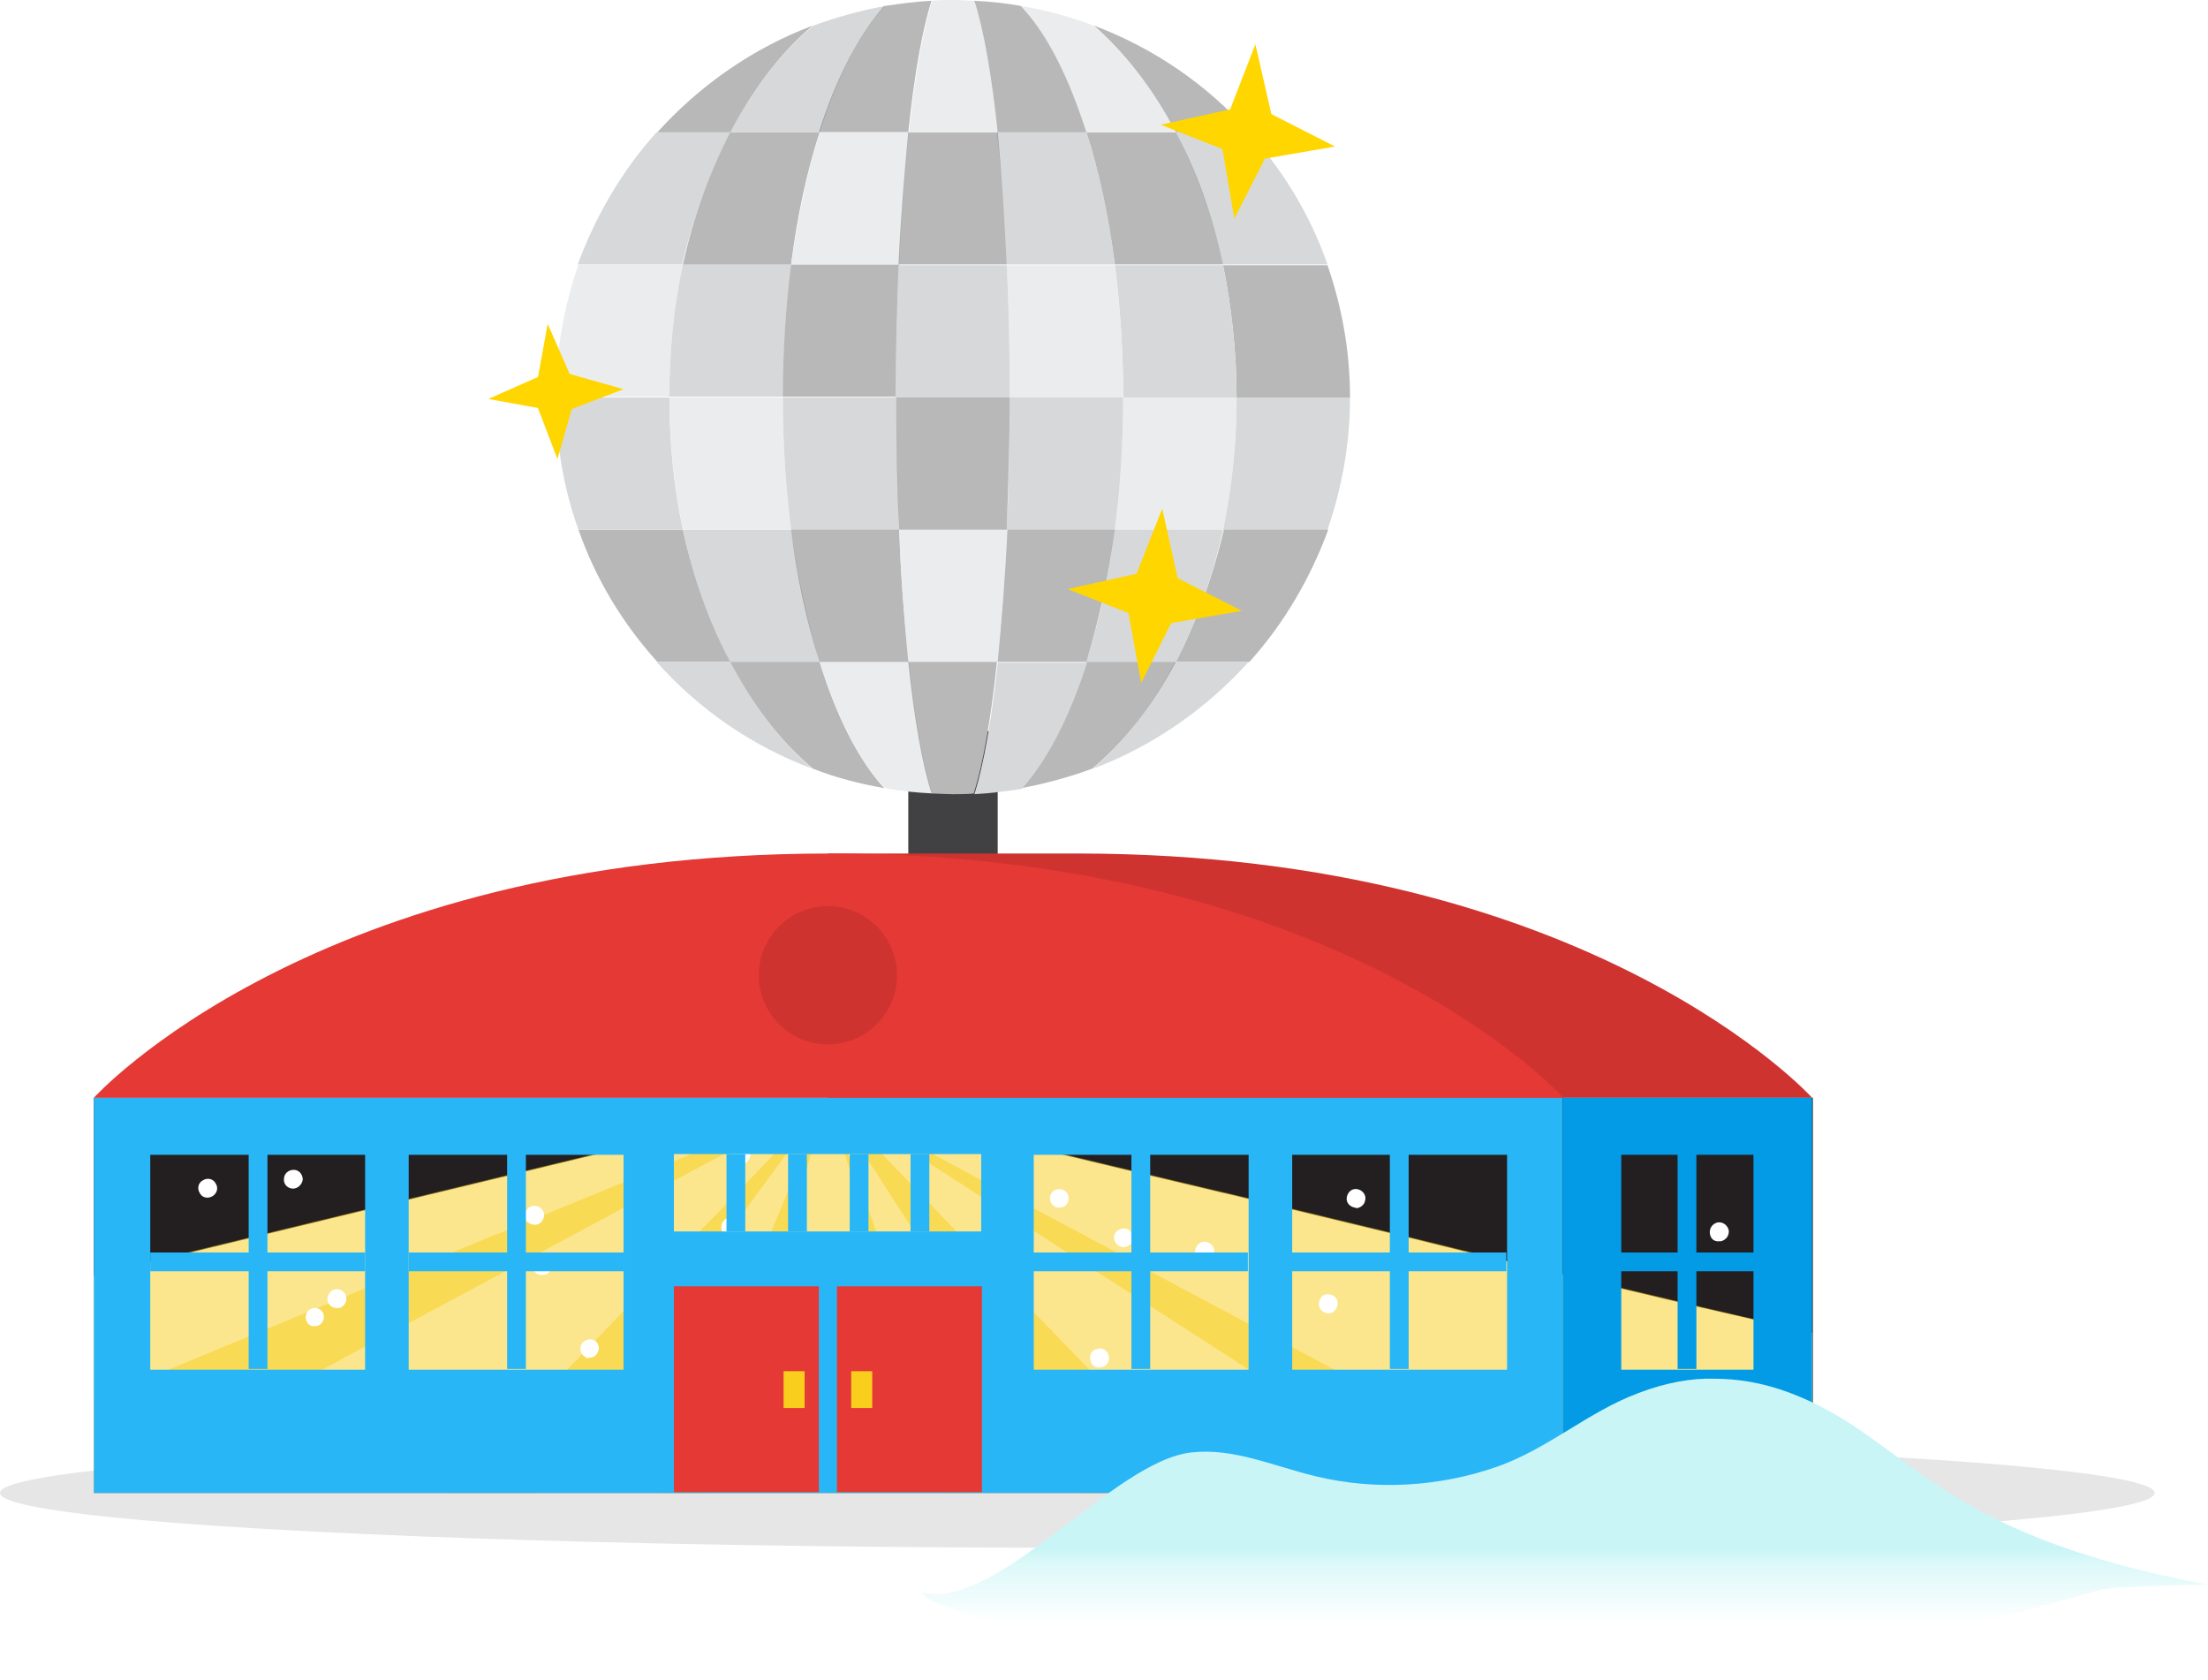 <?xml version="1.0" encoding="utf-8"?>
<!-- Generator: Adobe Illustrator 19.1.0, SVG Export Plug-In . SVG Version: 6.00 Build 0)  -->
<svg version="1.1" id="slice" xmlns="http://www.w3.org/2000/svg" xmlns:xlink="http://www.w3.org/1999/xlink" x="0px" y="0px"
	 width="293.9px" height="223.6px" viewBox="0 0 293.9 223.6" style="enable-background:new 0 0 293.9 223.6;" xml:space="preserve"
	>
<style type="text/css">
	.st0{opacity:0.11;fill:#231F20;}
	.st1{fill:#94917F;}
	.st2{fill:#BAAFA2;}
	.st3{fill:#785768;}
	.st4{fill:#AAA89A;}
	.st5{opacity:0.1;}
	.st6{fill:#8CE1F9;}
	.st7{fill:#CECCBF;}
	.st8{fill:#8D667A;}
	.st9{fill:#918C84;}
	.st10{fill:#C2BEB6;}
	.st11{fill:#F0E1D1;}
	.st12{fill:#B6B4A8;}
	.st13{fill:#94938A;}
	.st14{fill:#7D7C71;}
	.st15{fill:#633B4F;}
	.st16{fill:#85837D;}
	.st17{fill:#8A7665;}
	.st18{fill:#6A695C;}
	.st19{fill:#B9B7A4;}
	.st20{fill:#2F9F42;}
	.st21{opacity:0.13;}
	.st22{opacity:0.2;fill:#231F20;}
	.st23{fill:#D53E2E;}
	.st24{fill:#003673;}
	.st25{fill:#F09A1A;}
	.st26{fill:#FDBF0F;}
	.st27{fill:#736357;}
	.st28{fill:#D84637;}
	.st29{fill:#00A9E9;}
	.st30{fill:#FFDE00;}
	.st31{fill:#48B780;}
	.st32{fill:#7C6959;}
	.st33{fill:#D3AE6E;}
	.st34{fill:#FFFFFF;}
	.st35{fill:#FFE95A;}
	.st36{fill:#FFC300;}
	.st37{fill:#F27B20;}
	.st38{fill:#EE3837;}
	.st39{fill:#4C8BFB;}
	.st40{fill:#B757C5;}
	.st41{fill:#FFDF8A;}
	.st42{fill:#333333;}
	.st43{fill:#6A57AB;}
	.st44{fill:#5D377A;}
	.st45{fill:#393939;}
	.st46{fill:#FDE08B;}
	.st47{fill:#DC3126;}
	.st48{fill:#FDD500;}
	.st49{fill:#515C5D;}
	.st50{fill:#7D8586;}
	.st51{fill:#AFD136;}
	.st52{fill:url(#SVGID_1_);}
	.st53{fill:url(#SVGID_2_);}
	.st54{fill:#E8D184;}
	.st55{fill:#CA7836;}
	.st56{fill:#54D184;}
	.st57{opacity:0.48;}
	.st58{opacity:0.5;fill:#75CEF4;}
	.st59{opacity:0.5;fill:#00BFF0;}
	.st60{opacity:0.5;fill:#E6F6FD;}
	.st61{opacity:0.48;fill:#75CEF4;}
	.st62{fill:url(#SVGID_3_);}
	.st63{fill:#808080;}
	.st64{fill:#8F4293;}
	.st65{fill:#FFD400;}
	.st66{fill:url(#SVGID_4_);}
	.st67{fill:#28AE4B;}
	.st68{fill:#E64436;}
	.st69{fill:url(#SVGID_5_);}
	.st70{fill:url(#XMLID_158_);}
	.st71{opacity:0.17;fill:#FFFFFF;}
	.st72{fill:url(#SVGID_6_);}
	.st73{fill:url(#SVGID_7_);}
	.st74{fill:#00B2EE;}
	.st75{fill:#B89860;}
	.st76{fill:#B0B0B0;}
	.st77{fill:#864537;}
	.st78{fill:#FBCF99;}
	.st79{fill:#FBCD48;}
	.st80{fill:#FFDD00;}
	.st81{fill:#D2392C;}
	.st82{fill:url(#SVGID_8_);}
	.st83{fill:url(#SVGID_9_);}
	.st84{fill:url(#SVGID_10_);}
	.st85{fill:url(#SVGID_11_);}
	.st86{fill:url(#XMLID_160_);}
	.st87{fill:#AFD77D;}
	.st88{opacity:0.1;fill:#231F20;}
	.st89{fill:#7CB342;}
	.st90{fill:#F9CE1D;}
	.st91{fill:#FFE36C;}
	.st92{fill:#5E35B1;}
	.st93{fill:#9575CD;}
	.st94{fill:#29B6F6;}
	.st95{fill:#4AD0FF;}
	.st96{fill:#9DCE2E;}
	.st97{fill:#E53935;}
	.st98{fill:#F94B4B;}
	.st99{fill:#FB8C00;}
	.st100{fill:#FC9F42;}
	.st101{fill:#9DCA3B;}
	.st102{fill:#66A622;}
	.st103{fill:#FFB300;}
	.st104{fill:#F57C00;}
	.st105{fill:#A1CACF;}
	.st106{fill:#DFF3F5;}
	.st107{fill:#BAD7DB;}
	.st108{fill:#C3DFE3;}
	.st109{fill:#BCDEE3;}
	.st110{opacity:0.5;}
	.st111{opacity:0.8;}
	.st112{fill:url(#XMLID_161_);}
	.st113{fill:url(#SVGID_12_);}
	.st114{fill:#F6F3EC;}
	.st115{fill:#D7D7D7;}
	.st116{fill:#959D9E;}
	.st117{fill:#B3B3B3;}
	.st118{fill:#E0E0E0;}
	.st119{fill:#4D4D4D;}
	.st120{fill:#595959;}
	.st121{fill:#FFEB5E;}
	.st122{fill:#6D7576;}
	.st123{fill:#C9E09D;}
	.st124{fill:#8F8F8F;}
	.st125{fill:#5C6566;}
	.st126{fill:#A19E97;}
	.st127{fill:#61C6EC;}
	.st128{fill:#77BF82;}
	.st129{fill:#F3FF73;}
	.st130{fill:url(#XMLID_163_);}
	.st131{fill:url(#SVGID_13_);}
	.st132{fill:url(#SVGID_14_);}
	.st133{fill:url(#XMLID_165_);}
	.st134{fill:#555047;}
	.st135{fill:#896339;}
	.st136{fill:#736F68;}
	.st137{fill:#949494;}
	.st138{fill:#83DEE8;}
	.st139{fill:#85827D;}
	.st140{opacity:0.2;}
	.st141{fill:#404040;}
	.st142{fill:#C0C0C0;}
	.st143{fill:#EEEEEE;}
	.st144{clip-path:url(#SVGID_16_);fill:#44C2C2;}
	.st145{clip-path:url(#SVGID_16_);fill:#A3D89F;}
	.st146{clip-path:url(#SVGID_16_);fill:#C83A74;}
	.st147{clip-path:url(#SVGID_16_);fill:#FFA376;}
	.st148{opacity:0.24;}
	.st149{fill:none;stroke:#85827D;stroke-width:0.9;stroke-miterlimit:10;}
	.st150{opacity:0.83;}
	.st151{fill:#888480;}
	.st152{fill:#7099BA;}
	.st153{fill:#B0E1E8;}
	.st154{opacity:0.22;fill:#FFFFFF;}
	.st155{fill:url(#XMLID_172_);}
	.st156{fill:url(#SVGID_17_);}
	.st157{fill:url(#SVGID_18_);}
	.st158{fill:url(#XMLID_174_);}
	.st159{fill:#9DB9BD;}
	.st160{fill:#D1E3E6;}
	.st161{fill:#B6D6DB;}
	.st162{fill:#9CCFD9;}
	.st163{fill:#B4D3D9;}
	.st164{fill:#97BABF;}
	.st165{fill:#C1DFF5;}
	.st166{fill:#C5E7EB;}
	.st167{fill:#8AB8D4;}
	.st168{fill:#E6E6E6;}
	.st169{fill:#716E69;}
	.st170{fill:#71BDDE;}
	.st171{fill:#659BC7;}
	.st172{fill:#70AFD4;}
	.st173{fill:none;}
	.st174{fill:#97CEE6;}
	.st175{opacity:8.000000e-02;fill:#0F0F0F;}
	.st176{opacity:0.1;fill:#0F0F0F;}
	.st177{fill:#385FE4;}
	.st178{fill:#CCCCCC;}
	.st179{fill:#2986E4;}
	.st180{opacity:0.21;}
	.st181{clip-path:url(#SVGID_20_);}
	.st182{filter:url(#Adobe_OpacityMaskFilter);}
	.st183{mask:url(#SVGID_21_);fill:#33659A;}
	.st184{filter:url(#Adobe_OpacityMaskFilter_1_);}
	.st185{mask:url(#SVGID_22_);fill:#385FE4;}
	.st186{filter:url(#Adobe_OpacityMaskFilter_2_);}
	.st187{opacity:0.17;mask:url(#SVGID_23_);}
	.st188{clip-path:url(#SVGID_25_);}
	.st189{opacity:0.77;}
	.st190{fill:#E8C97B;}
	.st191{fill:#2D56E2;}
	.st192{opacity:0.11;}
	.st193{fill:#0BBF68;}
	.st194{fill:#98BEE4;}
	.st195{fill:#3F5656;}
	.st196{fill:#D7C17D;}
	.st197{opacity:0.2;fill:#FFFFFF;}
	.st198{fill:url(#SVGID_26_);}
	.st199{fill:url(#XMLID_228_);}
	.st200{fill:url(#SVGID_27_);}
	.st201{fill:url(#XMLID_231_);}
	.st202{fill:#9C9C9C;}
	.st203{fill:#808082;}
	.st204{fill:#9ED5EC;}
	.st205{fill:#CACACA;}
	.st206{fill:#E3E3E3;}
	.st207{fill:#979797;}
	.st208{fill:#9E9E9E;}
	.st209{opacity:0.58;fill:#C7FFFF;}
	.st210{opacity:0.25;}
	.st211{fill:#A52E22;}
	.st212{fill:#E63636;}
	.st213{fill:url(#XMLID_261_);}
	.st214{fill:url(#XMLID_278_);}
	.st215{fill:#F3831F;}
	.st216{fill:#1FA2F3;}
	.st217{fill:#914295;}
	.st218{fill:#FAAC18;}
	.st219{opacity:0.1;fill:#333333;}
	.st220{fill:#836948;}
	.st221{fill:#DF543F;}
	.st222{fill:#00813F;}
	.st223{fill:#B9C9D2;}
	.st224{fill:#28B04B;}
	.st225{fill:#FFF100;}
	.st226{fill:#969696;}
	.st227{fill:#0158BB;}
	.st228{fill:#1565C0;}
	.st229{fill:#3DD1F9;}
	.st230{fill:#F5A816;}
	.st231{fill:#C62828;}
	.st232{fill:#BDBDBD;}
	.st233{fill:#A5A5A5;}
	.st234{fill:#424242;}
	.st235{fill:#E6E7E8;}
	.st236{clip-path:url(#SVGID_31_);fill:#FFFFFF;}
	.st237{clip-path:url(#SVGID_31_);fill:#E91C24;}
	.st238{clip-path:url(#SVGID_31_);fill:#1976D2;}
	.st239{fill:#4D8ACF;}
	.st240{fill:none;stroke:#FFFFFF;stroke-width:0.659;stroke-miterlimit:10;}
	.st241{fill:#00ADEE;}
	.st242{clip-path:url(#SVGID_33_);fill:#FFFFFF;}
	.st243{fill:#DBDBDB;}
	.st244{fill:#9AD3D3;}
	.st245{fill:url(#SVGID_34_);}
	.st246{fill:url(#SVGID_35_);}
	.st247{fill:url(#SVGID_36_);}
	.st248{fill:url(#SVGID_37_);}
	.st249{fill:url(#SVGID_38_);}
	.st250{fill:url(#SVGID_39_);}
	.st251{fill:url(#SVGID_40_);}
	.st252{fill:url(#SVGID_41_);}
	.st253{fill:#F7CE97;}
	.st254{fill:#4C4C4C;}
	.st255{fill:#E9E9E9;}
	.st256{fill:#EB9B95;}
	.st257{fill:#656565;}
	.st258{fill:#5E5A48;}
	.st259{fill:url(#SVGID_42_);}
	.st260{fill:url(#SVGID_43_);}
	.st261{fill:#999999;}
	.st262{opacity:0.36;}
	.st263{fill:#00A64C;}
	.st264{fill-rule:evenodd;clip-rule:evenodd;fill:#D4D4D4;}
	.st265{fill-rule:evenodd;clip-rule:evenodd;fill:#FFFFFF;}
	.st266{fill-rule:evenodd;clip-rule:evenodd;fill:#008141;}
	.st267{fill-rule:evenodd;clip-rule:evenodd;fill:#00A64C;}
	.st268{fill:#28B265;}
	.st269{opacity:0.4;fill:#FFE000;}
	.st270{fill:#C8CBCC;}
	.st271{fill:#B8B8B8;}
	.st272{fill:#949496;}
	.st273{fill:#C8EAD4;}
	.st274{fill:#7D8485;}
	.st275{fill:#2364D5;}
	.st276{fill:url(#XMLID_279_);}
	.st277{fill:url(#SVGID_44_);}
	.st278{fill:url(#SVGID_45_);}
	.st279{fill:url(#SVGID_46_);}
	.st280{fill:#8700EE;}
	.st281{fill:#00B533;}
	.st282{fill:#EEDA00;}
	.st283{fill:#F2206D;}
	.st284{fill:#6299FB;}
	.st285{opacity:0.7;fill:url(#SVGID_47_);}
	.st286{opacity:0.7;fill:url(#SVGID_48_);}
	.st287{opacity:0.7;fill:url(#SVGID_49_);}
	.st288{fill:#EE5E5D;}
	.st289{fill:#E09D17;}
	.st290{fill:#F0EDE9;}
	.st291{clip-path:url(#SVGID_51_);}
	.st292{fill:#EEC85C;}
	.st293{opacity:0.32;fill:#9A0000;}
	.st294{fill:#F0F0F0;}
	.st295{fill:#81D4FA;}
	.st296{opacity:0.49;fill:#C9EDFC;}
	.st297{fill:#D8746A;}
	.st298{fill:#FCBE8D;}
	.st299{fill:#00A9E7;}
	.st300{fill:#6A7173;}
	.st301{opacity:0.6;}
	.st302{fill:url(#SVGID_52_);}
	.st303{fill:url(#SVGID_53_);}
	.st304{fill:url(#XMLID_280_);}
	.st305{fill:url(#SVGID_54_);}
	.st306{fill:url(#SVGID_55_);}
	.st307{fill:url(#SVGID_56_);}
	.st308{fill:url(#SVGID_57_);}
	.st309{fill:#67635D;}
	.st310{fill:#999690;}
	.st311{fill:#E6DA91;}
	.st312{opacity:0.55;fill:#BBAF3E;}
	.st313{fill:#A8A69B;}
	.st314{clip-path:url(#SVGID_59_);}
	.st315{fill:url(#SVGID_60_);}
	.st316{fill:url(#SVGID_61_);}
	.st317{opacity:0.1;clip-path:url(#SVGID_59_);}
	.st318{clip-path:url(#SVGID_63_);}
	.st319{fill:#E3E3E2;}
	.st320{fill:#CF4140;}
	.st321{fill:url(#SVGID_64_);}
	.st322{fill:url(#SVGID_65_);}
	.st323{fill:url(#SVGID_66_);}
	.st324{fill:url(#SVGID_67_);}
	.st325{fill:#666666;}
	.st326{fill:#C1161C;}
	.st327{fill:#B47945;}
	.st328{fill:#D9DADB;}
	.st329{fill:#36AF49;}
	.st330{fill:#2A943E;}
	.st331{fill:#9EA0A2;}
	.st332{fill:#BEBFC1;}
	.st333{fill:#F5961D;}
	.st334{fill:#FFEF00;}
	.st335{fill:#6D6D6D;}
	.st336{fill:url(#SVGID_68_);}
	.st337{fill:url(#XMLID_281_);}
	.st338{fill:#795D00;}
	.st339{clip-path:url(#SVGID_70_);fill:#BB8024;}
	.st340{opacity:0.1;clip-path:url(#SVGID_70_);}
	.st341{fill:#955D00;}
	.st342{fill:#F38836;}
	.st343{fill:url(#XMLID_295_);}
	.st344{fill:url(#SVGID_71_);}
	.st345{fill:url(#SVGID_72_);}
	.st346{fill:url(#XMLID_296_);}
	.st347{opacity:0.99;}
	.st348{fill:#E8AF38;}
	.st349{fill:#98AB00;}
	.st350{fill:#E75C52;}
	.st351{fill:#A9897D;}
	.st352{fill:#CB9D7B;}
	.st353{fill:#996B63;}
	.st354{fill:#35B8E8;}
	.st355{opacity:0.12;fill:url(#SVGID_73_);}
	.st356{opacity:0.12;fill:url(#SVGID_74_);}
	.st357{opacity:0.28;fill:url(#SVGID_77_);}
	.st358{clip-path:url(#SVGID_81_);}
	.st359{fill:#FFF59C;}
	.st360{fill:#EBDBCE;}
	.st361{fill:#B07A53;}
	.st362{fill:#1185BA;}
	.st363{opacity:0.32;fill:#1F57A1;}
	.st364{opacity:0.32;}
	.st365{fill:#C28D65;}
	.st366{fill:#EB776F;}
	.st367{fill:#AFDB39;}
	.st368{fill:#EBDB57;}
	.st369{opacity:0.16;}
	.st370{fill:#CBA483;}
	.st371{fill:url(#XMLID_297_);}
	.st372{fill:url(#SVGID_82_);}
	.st373{fill:url(#SVGID_83_);}
	.st374{fill:#BEE6EB;}
	.st375{fill:#F9DF00;}
	.st376{fill:#D84733;}
	.st377{fill:#FCE000;}
	.st378{fill:#575757;}
	.st379{fill:#B3B2B3;}
	.st380{fill:#E5E5E4;}
	.st381{fill:#D5302B;}
	.st382{fill:url(#SVGID_84_);}
	.st383{fill:url(#SVGID_85_);}
	.st384{fill:#EC4180;}
	.st385{fill:#FBCB54;}
	.st386{fill:#7296F0;}
	.st387{fill:#FC793D;}
	.st388{opacity:0.14;}
	.st389{fill:#404144;}
	.st390{fill:#606163;}
	.st391{opacity:0.3;}
	.st392{fill:#D7B256;}
	.st393{opacity:0.38;fill:#D7B256;}
	.st394{fill:#3D3D39;}
	.st395{fill:#393B36;}
	.st396{opacity:0.6;fill:#3BFF65;}
	.st397{opacity:0.6;fill:#FC793D;}
	.st398{clip-path:url(#SVGID_87_);}
	.st399{opacity:0.29;}
	.st400{fill:#9A51A8;}
	.st401{fill:#FEF6E0;}
	.st402{fill:#A06EA9;}
	.st403{fill:#353535;}
	.st404{clip-path:url(#SVGID_89_);}
	.st405{opacity:0.23;fill:#FFFFFF;}
	.st406{opacity:0.13;fill:#FFFFFF;}
	.st407{opacity:5.000000e-02;}
	.st408{opacity:0.45;}
	.st409{opacity:0.2;fill:#FFF170;}
	.st410{fill:#FFF170;}
	.st411{opacity:0.21;fill:#FFFFFF;}
	.st412{opacity:0.1;fill:#FFFFFF;}
	.st413{opacity:0.27;fill:url(#SVGID_90_);}
	.st414{opacity:0.27;fill:url(#SVGID_91_);}
	.st415{fill:url(#SVGID_92_);}
	.st416{fill:url(#SVGID_93_);}
	.st417{fill:#2850A8;}
	.st418{fill:#286EE4;}
	.st419{fill:#0053DF;}
	.st420{fill:#007DD0;}
	.st421{fill:#2891E4;}
	.st422{opacity:0.72;}
	.st423{opacity:0.28;fill:url(#SVGID_94_);}
	.st424{opacity:0.28;fill:url(#SVGID_95_);}
	.st425{fill:#2D6B7F;}
	.st426{fill:#FF7C40;}
	.st427{opacity:0.21;fill:#FF7C40;}
	.st428{opacity:0.28;fill:url(#SVGID_96_);}
	.st429{opacity:0.28;fill:url(#SVGID_97_);}
	.st430{opacity:0.28;fill:url(#SVGID_98_);}
	.st431{opacity:0.28;fill:url(#SVGID_99_);}
	.st432{fill:#FFEE0A;}
	.st433{opacity:0.21;fill:#FFEE0A;}
	.st434{opacity:0.28;fill:url(#SVGID_100_);}
	.st435{opacity:0.28;fill:url(#SVGID_101_);}
	.st436{fill:#FD45FF;}
	.st437{opacity:0.21;fill:#FD45FF;}
	.st438{opacity:0.28;fill:url(#SVGID_102_);}
	.st439{opacity:0.28;fill:url(#SVGID_103_);}
	.st440{fill:#52FF52;}
	.st441{opacity:0.21;fill:#52FF52;}
	.st442{opacity:0.28;fill:url(#SVGID_104_);}
	.st443{opacity:0.28;fill:url(#SVGID_105_);}
	.st444{opacity:0.28;fill:url(#SVGID_106_);}
	.st445{opacity:0.28;fill:url(#SVGID_107_);}
	.st446{fill:#59FFF3;}
	.st447{opacity:0.21;fill:#59FFF3;}
	.st448{opacity:0.28;fill:url(#SVGID_108_);}
	.st449{opacity:0.28;fill:url(#SVGID_109_);}
	.st450{opacity:0.28;fill:url(#SVGID_110_);}
	.st451{opacity:0.28;fill:url(#SVGID_111_);}
	.st452{opacity:0.28;fill:url(#SVGID_112_);}
	.st453{opacity:0.28;fill:url(#SVGID_113_);}
	.st454{opacity:0.28;fill:url(#SVGID_114_);}
	.st455{opacity:0.28;fill:url(#SVGID_115_);}
	.st456{opacity:0.28;fill:url(#SVGID_116_);}
	.st457{opacity:0.28;fill:url(#SVGID_117_);}
	.st458{opacity:0.28;fill:url(#SVGID_118_);}
	.st459{opacity:0.28;fill:url(#SVGID_119_);}
	.st460{opacity:0.28;fill:url(#SVGID_120_);}
	.st461{opacity:0.28;fill:url(#SVGID_121_);}
	.st462{opacity:0.28;fill:url(#SVGID_122_);}
	.st463{opacity:0.28;fill:url(#SVGID_123_);}
	.st464{opacity:0.28;fill:url(#SVGID_124_);}
	.st465{opacity:0.28;fill:url(#SVGID_125_);}
	.st466{opacity:0.28;fill:url(#SVGID_126_);}
	.st467{opacity:0.28;fill:url(#SVGID_127_);}
	.st468{opacity:0.28;fill:url(#SVGID_128_);}
	.st469{opacity:0.28;fill:url(#SVGID_129_);}
	.st470{opacity:0.28;fill:url(#SVGID_130_);}
	.st471{opacity:0.28;fill:url(#SVGID_131_);}
	.st472{opacity:0.28;fill:url(#SVGID_132_);}
	.st473{opacity:0.28;fill:url(#SVGID_133_);}
	.st474{opacity:0.28;fill:url(#SVGID_134_);}
	.st475{opacity:0.28;fill:url(#SVGID_135_);}
	.st476{opacity:0.28;fill:url(#SVGID_136_);}
	.st477{opacity:0.28;fill:url(#SVGID_137_);}
	.st478{opacity:0.28;fill:url(#SVGID_138_);}
	.st479{opacity:0.28;fill:url(#SVGID_139_);}
	.st480{opacity:0.28;fill:url(#SVGID_140_);}
	.st481{opacity:0.28;fill:url(#SVGID_141_);}
	.st482{opacity:0.28;fill:url(#SVGID_142_);}
	.st483{opacity:0.28;fill:url(#SVGID_143_);}
	.st484{opacity:0.28;fill:url(#SVGID_144_);}
	.st485{opacity:0.28;fill:url(#SVGID_145_);}
	.st486{opacity:0.28;fill:url(#SVGID_146_);}
	.st487{opacity:0.28;fill:url(#SVGID_147_);}
	.st488{opacity:0.28;fill:url(#SVGID_148_);}
	.st489{opacity:0.28;fill:url(#SVGID_149_);}
	.st490{opacity:0.28;fill:url(#SVGID_150_);}
	.st491{opacity:0.28;fill:url(#SVGID_151_);}
	.st492{opacity:0.28;fill:url(#SVGID_152_);}
	.st493{opacity:0.28;fill:url(#SVGID_153_);}
	.st494{opacity:0.28;fill:url(#SVGID_154_);}
	.st495{opacity:0.28;fill:url(#SVGID_155_);}
	.st496{opacity:0.28;fill:url(#SVGID_156_);}
	.st497{opacity:0.28;fill:url(#SVGID_157_);}
	.st498{opacity:0.28;fill:url(#SVGID_158_);}
	.st499{opacity:0.28;fill:url(#SVGID_159_);}
	.st500{opacity:0.28;fill:url(#SVGID_160_);}
	.st501{opacity:0.28;fill:url(#SVGID_161_);}
	.st502{opacity:0.28;fill:url(#SVGID_162_);}
	.st503{opacity:0.28;fill:url(#SVGID_163_);}
	.st504{opacity:0.28;fill:url(#SVGID_164_);}
	.st505{opacity:0.28;fill:url(#SVGID_165_);}
	.st506{opacity:0.28;fill:url(#SVGID_166_);}
	.st507{opacity:0.28;fill:url(#SVGID_167_);}
	.st508{opacity:0.28;fill:url(#SVGID_168_);}
	.st509{opacity:0.28;fill:url(#SVGID_169_);}
	.st510{opacity:0.28;fill:url(#SVGID_170_);}
	.st511{opacity:0.28;fill:url(#SVGID_171_);}
	.st512{opacity:0.28;fill:url(#SVGID_172_);}
	.st513{opacity:0.28;fill:url(#SVGID_173_);}
	.st514{fill:#898F90;}
	.st515{opacity:0.25;fill:#FFFFFF;}
	.st516{fill:#00B8F0;}
	.st517{fill:#00A7F0;}
	.st518{opacity:0.91;fill:url(#SVGID_174_);}
	.st519{opacity:0.12;fill:#FFEE0A;}
	.st520{opacity:0.62;}
	.st521{fill:url(#SVGID_175_);}
	.st522{fill:url(#SVGID_176_);}
	.st523{fill:url(#SVGID_177_);}
	.st524{fill:url(#SVGID_178_);}
	.st525{fill:#7D857E;}
	.st526{fill:#89908A;}
	.st527{opacity:0.91;fill:url(#SVGID_179_);}
	.st528{opacity:0.12;fill:#78FF5E;}
	.st529{fill:#78FF5E;}
	.st530{fill:url(#SVGID_180_);}
	.st531{fill:url(#SVGID_181_);}
	.st532{fill:url(#SVGID_182_);}
	.st533{fill:url(#SVGID_183_);}
	.st534{fill:#85847D;}
	.st535{fill:#908F89;}
	.st536{opacity:0.91;fill:url(#SVGID_184_);}
	.st537{opacity:0.12;fill:#FF5E91;}
	.st538{fill:#FF8373;}
	.st539{fill:url(#SVGID_185_);}
	.st540{fill:url(#SVGID_186_);}
	.st541{fill:url(#SVGID_187_);}
	.st542{fill:url(#SVGID_188_);}
	.st543{fill:#5D6667;}
	.st544{fill:url(#XMLID_298_);}
	.st545{fill:url(#XMLID_299_);}
	.st546{fill:url(#SVGID_189_);}
	.st547{fill:#B13837;}
	.st548{fill:#3B627A;}
	.st549{fill:url(#SVGID_190_);}
	.st550{fill:url(#XMLID_312_);}
	.st551{fill:url(#SVGID_191_);}
	.st552{fill:#754517;}
	.st553{fill:#845930;}
	.st554{fill:#A35F25;}
	.st555{fill:#AA6C37;}
	.st556{fill:#B07644;}
	.st557{fill:#EFDBC1;}
	.st558{fill:#FFC805;}
	.st559{fill:#231F20;}
	.st560{fill:#00A351;}
	.st561{fill:#008844;}
	.st562{fill:#EF6522;}
	.st563{fill:#7A4B1F;}
	.st564{fill:#32CBE6;}
	.st565{fill:url(#SVGID_192_);}
	.st566{opacity:0.1;fill:#005FD0;}
	.st567{fill:#C48E4F;}
	.st568{fill:#F8AEAE;}
	.st569{fill:#E6E5E1;}
	.st570{fill:#7B9EB8;}
	.st571{fill:#A5B3AD;}
	.st572{fill:#C7C7C7;}
	.st573{fill:url(#XMLID_315_);}
	.st574{fill:url(#SVGID_193_);}
	.st575{fill:url(#SVGID_194_);}
	.st576{fill:#388E3C;}
	.st577{fill:#2E7D32;}
	.st578{fill:#FFE18C;}
	.st579{opacity:0.25;fill:#29B6F6;}
	.st580{fill:#414042;}
	.st581{fill:#2F4C52;}
	.st582{fill:#455D82;}
	.st583{fill:#795548;}
	.st584{fill:#D3D4D6;}
	.st585{fill:#BCBEC0;}
	.st586{clip-path:url(#SVGID_196_);}
	.st587{fill:url(#SVGID_197_);}
	.st588{fill:url(#SVGID_198_);}
	.st589{clip-path:url(#SVGID_200_);}
	.st590{opacity:0.5;fill:#F9CE1D;}
	.st591{opacity:0.28;}
	.st592{fill:#D7D8D9;}
	.st593{fill:#EBECED;}
	.st594{fill:#FFD600;}
	.st595{fill:#039BE5;}
	.st596{fill:url(#XMLID_316_);}
	.st597{fill:url(#SVGID_201_);}
	.st598{fill:#34D4F0;}
	.st599{opacity:0.51;fill:#74E4F6;}
	.st600{opacity:0.51;}
	.st601{fill:#74E4F6;}
	.st602{fill:url(#XMLID_329_);}
	.st603{fill:#434FBF;}
	.st604{opacity:0.51;fill:#7182F0;}
	.st605{fill:#7182F0;}
	.st606{opacity:0.38;}
	.st607{opacity:0.39;fill:#FFFF5C;}
	.st608{opacity:0.58;fill:#FFFFFF;}
	.st609{opacity:0.19;fill:#73C1DE;}
	.st610{opacity:0.19;fill:#7335DE;}
	.st611{fill:#F5F2E2;}
	.st612{fill:#A3A2A1;}
	.st613{fill:#5A99D1;}
	.st614{fill:#B8A485;}
	.st615{fill:#EEE5D5;}
	.st616{fill:#FFFFCC;}
	.st617{fill:#FFD200;}
	.st618{fill:#F26E21;}
	.st619{fill:#F5871F;}
	.st620{fill:#CFCFCF;}
	.st621{fill:#019049;}
	.st622{fill:#07A860;}
	.st623{fill:#AB00EE;}
	.st624{fill:#93D8F7;}
	.st625{fill:#725D4C;}
	.st626{fill:#028F1F;}
	.st627{fill:#0DA760;}
	.st628{fill:#F4C138;}
	.st629{fill:#F9646D;}
	.st630{fill:url(#SVGID_202_);}
	.st631{clip-path:url(#SVGID_204_);}
	.st632{fill:#8DE0F2;}
	.st633{fill:url(#SVGID_205_);}
	.st634{fill:url(#XMLID_330_);}
	.st635{fill:none;stroke:#D7D7D7;stroke-width:5.6;stroke-miterlimit:10;}
	.st636{fill:none;stroke:#FFFFCC;stroke-width:0.7;stroke-miterlimit:10;stroke-dasharray:2.1,4.2;}
	.st637{fill:#4CB5CF;}
	.st638{fill:#638AAA;}
	.st639{fill:url(#XMLID_331_);}
	.st640{fill:url(#XMLID_332_);}
	.st641{fill:url(#SVGID_206_);}
	.st642{fill:url(#XMLID_337_);}
	.st643{clip-path:url(#SVGID_208_);}
	.st644{fill:url(#SVGID_209_);}
	.st645{opacity:0.51;clip-path:url(#SVGID_208_);}
	.st646{fill:url(#SVGID_210_);}
	.st647{fill:url(#SVGID_211_);}
	.st648{fill:url(#SVGID_212_);}
	.st649{fill:url(#XMLID_363_);}
	.st650{fill:url(#SVGID_213_);}
	.st651{fill:url(#XMLID_364_);}
	.st652{fill:#E0F3F5;}
	.st653{opacity:0.64;fill:#7EC1C4;}
	.st654{fill:#C4DFE3;}
	.st655{fill:#7EC1C4;}
	.st656{opacity:0.53;fill:#7EC1C4;}
	.st657{opacity:0.82;fill:#7EC1C4;}
	.st658{opacity:0.3;fill:#7EC1C4;}
	.st659{fill:#79A6AD;}
	.st660{fill:#C5161D;}
	.st661{fill:#E91C24;}
	.st662{fill:#00A551;}
	.st663{fill:#2C7C2F;}
	.st664{fill:#AEC7DC;}
	.st665{fill:none;stroke:#97BABF;stroke-width:1.979;stroke-miterlimit:10;}
	.st666{fill:#9DCB3B;}
	.st667{fill:#D9EBED;}
	.st668{fill:#008C45;}
	.st669{fill:#AE5F2D;}
	.st670{fill:#7A347E;}
	.st671{fill:#754C28;}
	.st672{fill:#0085B7;}
	.st673{fill:#D89614;}
	.st674{fill:#ECDEC9;}
	.st675{fill:#9C8954;}
	.st676{opacity:8.000000e-02;}
	.st677{fill:#4E4E6B;}
	.st678{fill:#859537;}
	.st679{fill:#8A773F;}
	.st680{fill:#CC29B9;}
	.st681{fill:#6D42E3;}
	.st682{fill:#16C447;}
	.st683{fill:#C26D11;}
	.st684{fill:url(#XMLID_404_);}
	.st685{clip-path:url(#SVGID_215_);}
	.st686{fill:#0081A8;}
	.st687{clip-path:url(#SVGID_215_);fill:#C7B31E;}
	.st688{fill:#B5B5B5;}
	.st689{fill:#E8E8E8;}
	.st690{fill:#0791AA;}
	.st691{fill:#C7B31E;}
	.st692{fill:#9D9D9D;}
	.st693{fill:#F7F01F;}
	.st694{fill:#7DC6D3;}
	.st695{fill:#4DB0C2;}
	.st696{fill:#00BE69;}
	.st697{fill:#F57F17;}
	.st698{fill:#E77969;}
	.st699{fill:#F7E2A5;}
	.st700{fill:#F4D784;}
	.st701{fill:#54C391;}
	.st702{fill:#008E5C;}
	.st703{fill:#076E2F;}
	.st704{clip-path:url(#SVGID_215_);fill:#FFFFFF;}
	.st705{clip-path:url(#SVGID_215_);fill:#F5F129;}
	.st706{opacity:0.1;clip-path:url(#SVGID_215_);}
	.st707{fill:url(#SVGID_216_);}
	.st708{fill:#9DCFD8;}
	.st709{fill:#B1E1E7;}
	.st710{fill:#73BCDD;}
	.st711{fill:#7BA8CD;}
	.st712{fill:#7299BA;}
	.st713{fill:#5B93C1;}
	.st714{fill:#D2E3E6;}
	.st715{fill:#48494D;}
	.st716{fill:#16BDCC;}
	.st717{fill:#D63E3E;}
	.st718{fill:url(#SVGID_217_);}
	.st719{fill:url(#SVGID_218_);}
	.st720{fill:url(#SVGID_219_);}
	.st721{fill:#DCDFD8;}
	.st722{opacity:0.7;}
	.st723{fill:#EF5350;}
	.st724{fill:#70CC47;}
	.st725{fill:#8BD463;}
	.st726{fill:url(#SVGID_220_);}
	.st727{fill:#E24C41;}
	.st728{fill:#EB6760;}
	.st729{fill:#2DB9EB;}
	.st730{fill:#FFDF00;}
	.st731{fill:#373B40;}
	.st732{fill:#FFFBDB;}
	.st733{fill:#D7E1E3;}
	.st734{opacity:0.2;fill:#373B40;}
	.st735{fill:#C6E9FA;}
	.st736{fill:#20242A;}
	.st737{fill:#332E2E;}
	.st738{fill:#FDBE0C;}
	.st739{fill:#F7FFFA;}
	.st740{fill:#9E978A;}
	.st741{fill:#B4AFA5;}
	.st742{fill:#E68ECD;}
	.st743{fill:#98D4BC;}
	.st744{fill:#88A2D6;}
	.st745{fill:#E36868;}
	.st746{fill:#F8AE37;}
	.st747{fill:#B99960;}
	.st748{fill:#D4AF6E;}
	.st749{opacity:0.12;}
	.st750{fill:#F0B21C;}
	.st751{fill:#B46D3D;}
	.st752{fill:#CAA56E;}
	.st753{fill:#A8844F;}
	.st754{fill:#59595C;}
	.st755{fill:#B56D3D;}
	.st756{opacity:0.19;fill:#FCD09A;}
	.st757{fill:#85E1E7;}
	.st758{fill:#E7F3F2;}
	.st759{opacity:0.19;}
	.st760{opacity:0.6;fill:url(#SVGID_221_);}
	.st761{fill:#48AACF;}
	.st762{opacity:0.6;fill:#3E31FF;}
	.st763{opacity:0.6;fill:#1B4DF9;}
	.st764{opacity:0.6;fill:#85E1E7;}
	.st765{fill:#62ACCD;}
	.st766{fill:#81FFFF;}
	.st767{opacity:0.6;fill:#FFFFFF;}
	.st768{opacity:0.6;fill:#73BCDD;}
	.st769{fill:#2E93C1;}
	.st770{opacity:0.6;fill:#1E9AE3;}
	.st771{opacity:0.6;fill:#48AACF;}
	.st772{opacity:0.15;fill:#81FFFF;}
	.st773{opacity:0.6;fill:#2E93C1;}
	.st774{opacity:0.67;fill:#62ACCD;}
	.st775{opacity:0.67;fill:#9DCFD8;}
	.st776{opacity:0.28;fill:#81FFFF;}
	.st777{fill:#8AAFB5;}
	.st778{opacity:0.99;fill:#91F3FA;}
	.st779{fill:#1FC2F5;}
	.st780{opacity:0.99;fill:#62ACCD;}
	.st781{opacity:0.99;fill:#A9DEE8;}
	.st782{opacity:0.36;fill:url(#SVGID_222_);}
	.st783{fill:url(#SVGID_223_);}
	.st784{opacity:0.6;fill:#62ACCD;}
	.st785{fill:url(#SVGID_224_);}
	.st786{fill:url(#SVGID_225_);}
	.st787{fill:url(#SVGID_226_);}
	.st788{fill:#CAF5F6;}
	.st789{fill:#00C1F2;}
	.st790{fill:#FF931E;}
	.st791{fill:#D94636;}
	.st792{fill:#D43E2E;}
	.st793{fill:#FDCE48;}
	.st794{fill:#464647;}
	.st795{fill:#D33E2F;}
	.st796{fill:#FF8A33;}
	.st797{fill:#746458;}
	.st798{fill:#57ABA9;}
	.st799{fill:#6CCCC9;}
	.st800{fill:#A7C1C5;}
	.st801{fill:#B6E2F8;}
	.st802{fill:#61AAC9;}
	.st803{fill:#E1F3FC;}
	.st804{fill:#FFF58B;}
	.st805{fill:#B59A48;}
	.st806{fill:#EED257;}
	.st807{fill:#D9D286;}
	.st808{fill:#FF916D;}
	.st809{fill:#FFE327;}
	.st810{fill:#64E8BE;}
	.st811{opacity:0.2;fill:#333333;}
	.st812{opacity:0.22;fill:#333333;}
	.st813{fill:url(#XMLID_406_);}
	.st814{fill:url(#XMLID_407_);}
	.st815{fill:url(#XMLID_408_);}
	.st816{fill:url(#SVGID_227_);}
	.st817{fill:url(#XMLID_422_);}
	.st818{fill:url(#XMLID_423_);}
	.st819{fill:url(#SVGID_228_);}
	.st820{fill:url(#SVGID_229_);}
	.st821{opacity:0.55;fill:#D8FBFF;}
	.st822{opacity:0.5;fill:url(#SVGID_230_);}
	.st823{fill:#29B65E;}
	.st824{fill:#009047;}
	.st825{fill:#91651C;}
	.st826{fill:#BD822B;}
	.st827{fill:#D5B06E;}
	.st828{fill:#007DC5;}
	.st829{fill:#A66D40;}
	.st830{fill:#FF8C33;}
	.st831{fill:#A67108;}
	.st832{fill:#F1B31C;}
	.st833{fill:#B88A13;}
	.st834{fill:#B93A2C;}
	.st835{fill:#C36E2C;}
	.st836{fill:#A8362A;}
	.st837{fill:#34875D;}
	.st838{fill:#602C63;}
	.st839{fill:#0086B7;}
	.st840{fill:#CDB300;}
	.st841{fill:#26A89B;}
	.st842{fill:#DA4637;}
	.st843{fill:#48B980;}
	.st844{fill:#F58B37;}
	.st845{fill:#00ABE9;}
	.st846{fill:#4859B9;}
	.st847{fill:#E86E1C;}
	.st848{fill:#C8541F;}
	.st849{fill:#B9191E;}
	.st850{opacity:0.19;fill:#212121;}
	.st851{opacity:0.3;fill:#28B04B;}
	.st852{fill:#F9858E;}
	.st853{fill:#5F14A6;}
	.st854{fill:#8C28DE;}
	.st855{fill:#A2A5A3;}
	.st856{fill:#AB3125;}
	.st857{clip-path:url(#SVGID_232_);}
	.st858{fill:#00914A;}
	.st859{opacity:0.39;fill:#791F11;}
	.st860{fill:#B6E5CD;}
	.st861{fill:#E9D386;}
	.st862{fill:#413D3D;}
	.st863{fill:#666262;}
	.st864{fill:#85D4AC;}
	.st865{opacity:0.1;fill:#B6E5CD;}
	.st866{fill:#F5951F;}
	.st867{fill:#00369C;}
	.st868{fill:#2759D9;}
	.st869{fill:#2297CC;}
	.st870{fill:#764C2E;}
	.st871{fill:#D4AF19;}
	.st872{fill:#62A807;}
	.st873{fill:#008E1F;}
	.st874{opacity:0.37;fill:#FFFFFF;}
	.st875{fill:#BBE5FA;}
	.st876{fill:#7A5951;}
	.st877{fill:#212121;}
	.st878{clip-path:url(#XMLID_424_);fill:#212121;}
	.st879{fill:#CC372C;}
	.st880{fill:#EBAD11;}
	.st881{fill:#E33483;}
	.st882{fill:#3788DE;}
</style>
<g id="New_Symbol_88">
</g>
<g id="New_Symbol_85">
</g>
<g id="New_Symbol_83">
</g>
<g id="New_Symbol_70">
</g>
<g id="New_Symbol_79">
</g>
<g id="New_Symbol_8">
</g>
<g id="New_Symbol_15" class="st110">
</g>
<g id="New_Symbol_16" class="st111">
</g>
<g id="New_Symbol_14" class="st110">
</g>
<g id="New_Symbol_67">
	<g id="New_Symbol_65_11_">
	</g>
</g>
<g id="New_Symbol_86">
	<g id="New_Symbol_82_2_">
	</g>
	<g id="New_Symbol_82_1_">
	</g>
</g>
<g id="New_Symbol_9">
</g>
<g id="New_Symbol_10">
</g>
<g id="New_Symbol_12">
</g>
<g id="New_Symbol_13">
</g>
<g id="New_Symbol_84">
	<g id="New_Symbol_65_10_">
	</g>
</g>
<g id="New_Symbol_87">
</g>
<g id="New_Symbol_91">
</g>
<g id="New_Symbol_89">
</g>
<g id="New_Symbol_94">
</g>
<g id="New_Symbol_68">
</g>
<g id="New_Symbol_66">
</g>
<g id="New_Symbol_90">
</g>
<g id="New_Symbol_71">
	<g id="New_Symbol_65_9_">
	</g>
</g>
<g id="New_Symbol_73">
	<g id="New_Symbol_64_2_">
	</g>
</g>
<g id="New_Symbol_74">
	<g id="New_Symbol_65_8_">
	</g>
</g>
<g id="New_Symbol_92">
</g>
<g id="New_Symbol_93">
	<g id="New_Symbol_64_1_" class="st347">
	</g>
</g>
<g id="New_Symbol_76">
	<g id="New_Symbol_65_7_">
	</g>
</g>
<g id="New_Symbol_77">
</g>
<g id="New_Symbol_78">
	<g id="New_Symbol_65_6_">
	</g>
</g>
<g id="New_Symbol_80">
</g>
<g id="XMLID_193_">
	<g id="New_Symbol_13_2_">
	</g>
</g>
<g id="New_Symbol_82">
</g>
<g id="New_Symbol_96">
</g>
<g id="New_Symbol_98">
	<g id="New_Symbol_65_5_">
	</g>
</g>
<g id="New_Symbol_97">
	<rect x="12.5" y="146.1" class="st559" width="228.8" height="52.6"/>
	<g>
		<defs>
			<rect id="SVGID_199_" x="12.5" y="146.1" width="228.8" height="52.6"/>
		</defs>
		<clipPath id="SVGID_1_">
			<use xlink:href="#SVGID_199_"  style="overflow:visible;"/>
		</clipPath>
		<g style="clip-path:url(#SVGID_1_);">
			<path class="st34" d="M241.2,177.4v9.9l-9.5,11.7H12l0.5-0.3v-28.9l11.2-2.7l28.5-6.9l58-14l40.5,9.7l11.8,2.8l1.3,0.3l23.2,5.6
				c0,0,0,0,0,0l7.7,1.9l31.6,7.5L241.2,177.4z"/>
			<g>
				<path class="st590" d="M110.2,146.1l-7.3,9.9l-5.2,7.1l-0.2,0.2l-13,17.5l-13.3,18.1H12l0.5-0.3v-12.2l26.1-10.8c0,0,0,0,0,0
					l6.3-2.6l21.1-8.7c0,0,0,0,0.1,0l11.9-4.9c0,0,0,0,0,0l4.4-1.8c0,0,0,0,0,0l10.8-4.5L110.2,146.1z"/>
				<polygon class="st590" points="110.2,146.1 96.9,153.3 86.8,158.7 75.1,165 75.1,165 51.4,177.7 12.5,198.7 12.5,169.7 
					23.7,167 52.2,160.1 				"/>
				<polygon class="st590" points="110.2,146.1 106.1,159.8 104.9,163.8 94.2,198.9 59.4,198.9 78.3,179.4 93.5,163.5 95.6,161.4 
					101.6,155.1 				"/>
				<polygon class="st590" points="161,198.9 126.2,198.9 119.2,175.7 116.2,166 116.2,166 110.2,146.1 133,169.8 133.1,169.9 
					136.3,173.3 142.5,179.7 				"/>
				<path class="st590" d="M241.2,177.4v12.9l-5.2,8.7h-43.9l-28.8-18.6l-14.9-9.6l-3.9-2.5l-8.3-5.4l-26-16.8l40.5,9.7l11.8,2.8
					l1.3,0.3l23.2,5.6c0,0,0,0,0,0l7.7,1.9l31.6,7.5L241.2,177.4z"/>
				<polygon class="st590" points="208.5,198.9 144.2,198.9 129.3,175.8 124.3,168 110.2,146.1 138.3,161.2 147.5,166.1 154,169.7 
					169.6,178 				"/>
				<polygon class="st590" points="129.2,198.9 87.8,198.9 96.5,178.4 100.8,168.2 102.8,163.6 105,158.3 110.2,146.1 117.5,166.3 
					121,176.1 				"/>
			</g>
			<g>
				<path class="st34" d="M146.1,182c-0.7-0.1-1.1-0.8-1-1.5l0,0c0.1-0.7,0.8-1.1,1.5-1l0,0c0.7,0.1,1.1,0.8,1,1.5l0,0
					c-0.1,0.6-0.7,1-1.2,1l0,0C146.3,182,146.2,182,146.1,182z M77.9,180.6c-0.6-0.3-0.8-1.1-0.5-1.7l0,0c0.4-0.6,1.1-0.8,1.7-0.5
					l0,0c0.6,0.3,0.8,1.1,0.4,1.7l0,0c-0.2,0.4-0.6,0.6-1.1,0.6l0,0C78.3,180.8,78.1,180.8,77.9,180.6z M205.9,178.8
					c-0.6-0.3-0.8-1.1-0.5-1.7l0,0c0.4-0.6,1.1-0.8,1.7-0.5l0,0c0.6,0.4,0.8,1.1,0.5,1.7l0,0c-0.2,0.4-0.7,0.6-1.1,0.6l0,0
					C206.3,179,206.1,178.9,205.9,178.8z M120,177.2L120,177.2L120,177.2c-0.7-0.2-1.1-0.8-1-1.5l0,0c0.1-0.7,0.8-1.1,1.5-1l0,0
					c0.7,0.2,1.1,0.8,1,1.5l0,0c-0.1,0.6-0.7,1-1.2,1l0,0C120.2,177.3,120.1,177.2,120,177.2z M40.7,175.5c-0.1-0.7,0.4-1.3,1-1.4
					l0,0c0.7-0.1,1.3,0.3,1.4,1l0,0c0.1,0.7-0.4,1.3-1,1.4l0,0c-0.1,0-0.1,0-0.2,0l0,0C41.4,176.6,40.8,176.2,40.7,175.5z
					 M175.8,174.3c-0.4-0.5-0.3-1.3,0.2-1.8l0,0c0.5-0.4,1.3-0.3,1.8,0.2l0,0c0.4,0.6,0.3,1.3-0.2,1.8l0,0c-0.2,0.2-0.5,0.3-0.8,0.3
					l0,0C176.4,174.8,176.1,174.6,175.8,174.3z M43.7,173.4L43.7,173.4L43.7,173.4c-0.3-0.6,0-1.4,0.6-1.7l0,0
					c0.6-0.3,1.4,0,1.7,0.6l0,0c0.3,0.6,0,1.4-0.6,1.7l0,0c-0.2,0.1-0.4,0.1-0.5,0.1l0,0C44.3,174.1,43.9,173.8,43.7,173.4z
					 M128.7,170.3L128.7,170.3c-0.7-0.2-1.1-0.8-1-1.5l0,0c0.1-0.7,0.8-1.1,1.5-1l0,0c0.7,0.1,1.1,0.8,1,1.5l0,0
					c-0.1,0.6-0.7,1-1.2,1l0,0C128.9,170.3,128.8,170.3,128.7,170.3z M71.3,169.4c-0.5-0.5-0.6-1.2-0.1-1.8l0,0
					c0.5-0.5,1.3-0.6,1.8-0.1l0,0c0.5,0.5,0.6,1.2,0.1,1.8l0,0c-0.2,0.3-0.6,0.4-0.9,0.4l0,0C71.8,169.7,71.5,169.6,71.3,169.4z
					 M159.4,167.4c-0.5-0.5-0.4-1.3,0.1-1.8l0,0l0,0l0,0c0.5-0.5,1.3-0.4,1.8,0.1l0,0c0.5,0.5,0.4,1.3-0.1,1.8l0,0
					c-0.2,0.2-0.5,0.3-0.8,0.3l0,0C160,167.8,159.6,167.7,159.4,167.4z M99,167L99,167c-0.3-0.6,0-1.4,0.6-1.7l0,0
					c0.6-0.3,1.4,0,1.7,0.6l0,0c0.3,0.6,0,1.4-0.6,1.7l0,0c-0.2,0.1-0.4,0.1-0.5,0.1l0,0C99.7,167.8,99.2,167.5,99,167z
					 M148.5,165.4c-0.4-0.6-0.2-1.4,0.4-1.7l0,0c0.6-0.4,1.4-0.2,1.7,0.4l0,0c0.4,0.6,0.2,1.4-0.4,1.7l0,0l0,0l0,0
					c-0.2,0.1-0.5,0.2-0.7,0.2l0,0C149.2,166,148.8,165.8,148.5,165.4z M227.6,164.2L227.6,164.2c-0.1-0.7,0.3-1.3,1-1.5l0,0
					c0.7-0.1,1.3,0.3,1.5,1l0,0c0.1,0.7-0.3,1.3-1,1.5l0,0c-0.1,0-0.1,0-0.2,0l0,0C228.2,165.3,227.7,164.9,227.6,164.2z M96,163.3
					c0-0.7,0.6-1.2,1.2-1.3l0,0c0.7,0,1.3,0.6,1.3,1.2l0,0c0,0.7-0.6,1.3-1.2,1.3l0,0l0,0l0,0C96.5,164.6,96,164,96,163.3z
					 M70,162.3c-0.3-0.6,0-1.4,0.6-1.7l0,0c0.6-0.3,1.4,0,1.7,0.6l0,0c0.3,0.6,0,1.4-0.6,1.7l0,0c-0.2,0.1-0.3,0.1-0.5,0.1l0,0
					C70.7,163,70.2,162.8,70,162.3z M139.9,160.1c-0.3-0.6-0.1-1.4,0.5-1.7l0,0c0.6-0.3,1.4-0.1,1.7,0.5l0,0
					c0.3,0.6,0.1,1.4-0.5,1.7l0,0c-0.2,0.1-0.4,0.1-0.6,0.1l0,0C140.6,160.8,140.2,160.5,139.9,160.1z M180.2,160.7L180.2,160.7
					L180.2,160.7c-0.7-0.2-1.1-0.8-0.9-1.5l0,0c0.2-0.7,0.8-1.1,1.5-0.9h0c0.7,0.2,1.1,0.9,0.9,1.5l0,0c-0.1,0.6-0.7,1-1.2,1l0,0
					C180.4,160.7,180.3,160.7,180.2,160.7z M26.6,158.8c-0.4-0.6-0.2-1.4,0.4-1.7l0,0c0.6-0.4,1.4-0.2,1.7,0.4l0,0
					c0.4,0.6,0.2,1.3-0.4,1.7l0,0c-0.2,0.1-0.4,0.2-0.7,0.2l0,0C27.2,159.4,26.8,159.2,26.6,158.8z M39,158.2
					c-0.7,0-1.3-0.6-1.2-1.3l0,0c0-0.7,0.6-1.2,1.3-1.2l0,0c0.7,0,1.2,0.6,1.2,1.3l0,0C40.2,157.7,39.6,158.2,39,158.2L39,158.2
					L39,158.2z M201.2,154.4c-0.3-0.7,0-1.4,0.7-1.6l0,0c0.6-0.3,1.4,0.1,1.6,0.7l0,0c0.3,0.7-0.1,1.4-0.7,1.6l0,0
					c-0.2,0.1-0.3,0.1-0.5,0.1l0,0C201.9,155.2,201.4,154.9,201.2,154.4z M98.2,154.9c-0.7-0.2-1-0.9-0.8-1.6l0,0
					c0.2-0.7,0.9-1,1.6-0.8l0,0c0.7,0.2,1,0.9,0.8,1.6l0,0c-0.2,0.5-0.7,0.9-1.2,0.9l0,0C98.5,154.9,98.4,154.9,98.2,154.9z"/>
			</g>
			<polygon class="st90" points="12.5,198.7 12.5,198.9 12,198.9 			"/>
		</g>
	</g>
	<g>
		<ellipse class="st5" cx="143.4" cy="198.7" rx="143.4" ry="7.3"/>
		<path class="st94" d="M12.5,146.1v52.6H208v-52.6H12.5z M48.6,182.3H20v-28.6h28.6V182.3z M83.1,182.3H54.4v-28.6h28.6V182.3z
			 M130.7,163.9H89.7v-10.3h40.9V163.9z M166.2,182.3h-28.6v-28.6h28.6V182.3z M200.6,182.3h-28.6v-28.6h28.6V182.3z"/>
		<g>
			<g>
				<rect x="185" y="153.6" class="st94" width="2.5" height="28.6"/>
			</g>
			<g>
				<rect x="171.9" y="166.7" class="st94" width="28.6" height="2.5"/>
			</g>
		</g>
	</g>
	<g>
		<rect x="120.9" y="97.3" class="st580" width="11.9" height="32.5"/>
		<g>
			<path class="st34" d="M156.5,17.6h9.8c-5.6-6.3-12.7-11.2-20.7-14.2C149.7,7,153.5,11.9,156.5,17.6z"/>
			<path class="st34" d="M90.9,70.5H77c2.3,6.6,5.9,12.5,10.5,17.6h9.8C94.5,82.9,92.3,76.9,90.9,70.5z"/>
			<path class="st34" d="M108.2,3.4c-8,3-15.1,8-20.7,14.2h9.8C100.2,11.9,103.9,7,108.2,3.4z"/>
			<path class="st34" d="M156.5,88.1h9.8c4.6-5.1,8.1-11.1,10.5-17.6h-13.9C161.4,76.9,159.2,82.9,156.5,88.1z"/>
			<path class="st34" d="M164.6,52.9h15.1c0-6.2-1.1-12.1-3-17.6h-13.9C163.9,40.8,164.6,46.7,164.6,52.9z"/>
			<path class="st34" d="M148.4,35.2h14.4c-1.4-6.5-3.5-12.4-6.3-17.6h-11.9C146.3,22.8,147.5,28.8,148.4,35.2z"/>
			<path class="st34" d="M109.1,17.6H97.2c-2.7,5.2-4.9,11.2-6.3,17.6h14.4C106.1,28.8,107.4,22.8,109.1,17.6z"/>
			<path class="st34" d="M156.5,88.1h-11.9c-2.3,7.2-5.2,13.1-8.7,16.8c3.3-0.6,6.5-1.5,9.5-2.6C149.7,98.7,153.5,93.8,156.5,88.1z"
				/>
			<path class="st34" d="M109.1,88.1H97.2c3,5.7,6.7,10.6,11,14.2c3,1.2,6.2,2,9.5,2.6C114.3,101.2,111.3,95.3,109.1,88.1z"/>
			<path class="st34" d="M144.6,17.6c-2.3-7.2-5.2-13.1-8.7-16.8c-2.1-0.4-4.2-0.6-6.3-0.7c1.2,3.7,2.3,9.8,3.1,17.5H144.6z"/>
			<path class="st34" d="M124,0.1c-2.1,0.1-4.2,0.4-6.3,0.7c-3.4,3.8-6.4,9.6-8.7,16.8h11.9C121.7,9.9,122.8,3.8,124,0.1z"/>
			<path class="st34" d="M119.7,35.2h-14.4c-0.7,5.5-1.1,11.5-1.1,17.6h15.1C119.3,46.7,119.4,40.8,119.7,35.2z"/>
			<path class="st34" d="M134,70.5c-0.3,6.5-0.7,12.4-1.3,17.6h11.9c1.6-5.2,2.9-11.2,3.8-17.6H134z"/>
			<path class="st34" d="M119.7,70.5h-14.4c0.8,6.5,2.1,12.4,3.8,17.6h11.9C120.4,82.9,119.9,76.9,119.7,70.5z"/>
			<path class="st34" d="M132.8,17.6h-11.9c-0.5,5.2-1,11.2-1.3,17.6H134C133.7,28.8,133.3,22.8,132.8,17.6z"/>
			<path class="st34" d="M119.3,52.9c0,6.2,0.1,12.1,0.4,17.6H134c0.2-5.5,0.4-11.5,0.4-17.6H119.3z"/>
			<path class="st34" d="M120.9,88.1c0.8,7.7,1.9,13.8,3.1,17.5c0.9,0,1.9,0.1,2.8,0.1c0.9,0,1.9,0,2.8-0.1
				c1.2-3.7,2.3-9.8,3.1-17.5H120.9z"/>
			<circle class="st34" cx="110.2" cy="129.8" r="9.2"/>
			<path class="st591" d="M156.5,17.6h9.8c-5.6-6.3-12.7-11.2-20.7-14.2C149.7,7,153.5,11.9,156.5,17.6z"/>
			<path class="st592" d="M97.2,17.6h-9.8c-4.6,5.1-8.1,11.1-10.5,17.6h13.9C92.3,28.8,94.5,22.8,97.2,17.6z"/>
			<path class="st591" d="M90.9,70.5H77c2.3,6.6,5.9,12.5,10.5,17.6h9.8C94.5,82.9,92.3,76.9,90.9,70.5z"/>
			<path class="st593" d="M90.9,35.2H77c-1.9,5.5-3,11.4-3,17.6h15.1C89.1,46.7,89.7,40.8,90.9,35.2z"/>
			<path class="st592" d="M89.1,52.9H74C74,59,75,65,77,70.5h13.9C89.7,64.9,89.1,59,89.1,52.9z"/>
			<path class="st591" d="M108.2,3.4c-8,3-15.1,8-20.7,14.2h9.8C100.2,11.9,103.9,7,108.2,3.4z"/>
			<path class="st592" d="M97.2,88.1h-9.8c5.6,6.3,12.7,11.2,20.7,14.2C103.9,98.7,100.2,93.8,97.2,88.1z"/>
			<path class="st592" d="M162.8,70.5h13.9c1.9-5.5,3-11.4,3-17.6h-15.1C164.6,59,163.9,64.9,162.8,70.5z"/>
			<path class="st591" d="M156.5,88.1h9.8c4.6-5.1,8.1-11.1,10.5-17.6h-13.9C161.4,76.9,159.2,82.9,156.5,88.1z"/>
			<path class="st592" d="M156.5,17.6c2.7,5.2,4.9,11.2,6.3,17.6h13.9c-2.3-6.6-5.9-12.5-10.5-17.6H156.5z"/>
			<path class="st591" d="M164.6,52.9h15.1c0-6.2-1.1-12.1-3-17.6h-13.9C163.9,40.8,164.6,46.7,164.6,52.9z"/>
			<path class="st592" d="M145.5,102.3c8-3,15.1-8,20.7-14.2h-9.8C153.5,93.8,149.7,98.7,145.5,102.3z"/>
			<path class="st593" d="M148.4,70.5h14.4c1.2-5.5,1.8-11.5,1.8-17.6h-15.1C149.5,59,149.1,64.9,148.4,70.5z"/>
			<path class="st591" d="M148.4,35.2h14.4c-1.4-6.5-3.5-12.4-6.3-17.6h-11.9C146.3,22.8,147.5,28.8,148.4,35.2z"/>
			<path class="st592" d="M149.5,52.9h15.1c0-6.2-0.7-12.1-1.8-17.6h-14.4C149.1,40.8,149.5,46.7,149.5,52.9z"/>
			<path class="st592" d="M144.6,88.1h11.9c2.7-5.2,4.9-11.2,6.3-17.6h-14.4C147.5,76.9,146.3,82.9,144.6,88.1z"/>
			<path class="st592" d="M105.3,35.2H90.9c-1.2,5.5-1.8,11.5-1.8,17.6h15.1C104.2,46.7,104.6,40.8,105.3,35.2z"/>
			<path class="st591" d="M109.1,17.6H97.2c-2.7,5.2-4.9,11.2-6.3,17.6h14.4C106.1,28.8,107.4,22.8,109.1,17.6z"/>
			<path class="st592" d="M90.9,70.5c1.4,6.5,3.5,12.4,6.3,17.6h11.9c-1.6-5.2-2.9-11.2-3.8-17.6H90.9z"/>
			<path class="st593" d="M104.2,52.9H89.1c0,6.2,0.7,12.1,1.8,17.6h14.4C104.6,64.9,104.2,59,104.2,52.9z"/>
			<path class="st591" d="M156.5,88.1h-11.9c-2.3,7.2-5.2,13.1-8.7,16.8c3.3-0.6,6.5-1.5,9.5-2.6C149.7,98.7,153.5,93.8,156.5,88.1z
				"/>
			<path class="st591" d="M109.1,88.1H97.2c3,5.7,6.7,10.6,11,14.2c3,1.2,6.2,2,9.5,2.6C114.3,101.2,111.3,95.3,109.1,88.1z"/>
			<path class="st593" d="M144.6,17.6h11.9c-3-5.7-6.7-10.6-11-14.2c-3-1.2-6.2-2-9.5-2.6C139.4,4.6,142.3,10.4,144.6,17.6z"/>
			<path class="st592" d="M97.2,17.6h11.9c2.3-7.2,5.2-13.1,8.7-16.8c-3.3,0.6-6.5,1.5-9.5,2.6C103.9,7,100.2,11.9,97.2,17.6z"/>
			<path class="st592" d="M134,35.2h14.4c-0.8-6.5-2.1-12.4-3.8-17.6h-11.9C133.3,22.8,133.7,28.8,134,35.2z"/>
			<path class="st591" d="M144.6,17.6c-2.3-7.2-5.2-13.1-8.7-16.8c-2.1-0.4-4.2-0.6-6.3-0.7c1.2,3.7,2.3,9.8,3.1,17.5H144.6z"/>
			<path class="st592" d="M104.2,52.9c0,6.2,0.4,12.1,1.1,17.6h14.4c-0.2-5.5-0.4-11.5-0.4-17.6H104.2z"/>
			<path class="st591" d="M124,0.1c-2.1,0.1-4.2,0.4-6.3,0.7c-3.4,3.8-6.4,9.6-8.7,16.8h11.9C121.7,9.9,122.8,3.8,124,0.1z"/>
			<path class="st591" d="M119.7,35.2h-14.4c-0.7,5.5-1.1,11.5-1.1,17.6h15.1C119.3,46.7,119.4,40.8,119.7,35.2z"/>
			<path class="st592" d="M134,70.5h14.4c0.7-5.5,1.1-11.5,1.1-17.6h-15.1C134.4,59,134.3,64.9,134,70.5z"/>
			<path class="st593" d="M134.4,52.9h15.1c0-6.2-0.4-12.1-1.1-17.6H134C134.3,40.8,134.4,46.7,134.4,52.9z"/>
			<path class="st592" d="M129.7,105.7c2.1-0.1,4.2-0.4,6.3-0.7c3.4-3.8,6.4-9.6,8.7-16.8h-11.9C132,95.8,130.9,101.9,129.7,105.7z"
				/>
			<path class="st593" d="M109.1,88.1c2.3,7.2,5.2,13.1,8.7,16.8c2.1,0.4,4.2,0.6,6.3,0.7c-1.2-3.7-2.3-9.8-3.1-17.5H109.1z"/>
			<path class="st591" d="M134,70.5c-0.3,6.5-0.7,12.4-1.3,17.6h11.9c1.6-5.2,2.9-11.2,3.8-17.6H134z"/>
			<path class="st593" d="M119.7,35.2c0.3-6.5,0.7-12.4,1.3-17.6h-11.9c-1.6,5.2-2.9,11.2-3.8,17.6H119.7z"/>
			<path class="st591" d="M119.7,70.5h-14.4c0.8,6.5,2.1,12.4,3.8,17.6h11.9C120.4,82.9,119.9,76.9,119.7,70.5z"/>
			<path class="st592" d="M134.4,52.9c0-6.2-0.1-12.1-0.4-17.6h-14.4c-0.2,5.5-0.4,11.5-0.4,17.6H134.4z"/>
			<path class="st591" d="M132.8,17.6h-11.9c-0.5,5.2-1,11.2-1.3,17.6H134C133.7,28.8,133.3,22.8,132.8,17.6z"/>
			<path class="st593" d="M120.9,88.1h11.9c0.5-5.2,1-11.2,1.3-17.6h-14.4C119.9,76.9,120.4,82.9,120.9,88.1z"/>
			<path class="st593" d="M132.8,17.6c-0.8-7.7-1.9-13.8-3.1-17.5c-0.9,0-1.9-0.1-2.8-0.1c-0.9,0-1.9,0-2.8,0.1
				c-1.2,3.7-2.3,9.8-3.1,17.5H132.8z"/>
			<path class="st591" d="M119.3,52.9c0,6.2,0.1,12.1,0.4,17.6H134c0.2-5.5,0.4-11.5,0.4-17.6H119.3z"/>
			<path class="st591" d="M120.9,88.1c0.8,7.7,1.9,13.8,3.1,17.5c0.9,0,1.9,0.1,2.8,0.1c0.9,0,1.9,0,2.8-0.1
				c1.2-3.7,2.3-9.8,3.1-17.5H120.9z"/>
		</g>
		<g>
			<polygon class="st594" points="162.4,18 164.3,29.1 169.9,18.1 167.1,5.9 			"/>
			<polygon class="st594" points="166.7,21.4 177.7,19.5 166.7,13.9 154.5,16.6 			"/>
		</g>
		<g>
			<polygon class="st594" points="149.9,79.9 151.9,90.9 157.4,79.9 154.7,67.7 			"/>
			<polygon class="st594" points="154.3,83.2 165.3,81.3 154.3,75.7 142.1,78.4 			"/>
		</g>
		<g>
			<polygon class="st594" points="71.1,53 74.2,61.1 76.8,52 72.9,43.1 			"/>
			<polygon class="st594" points="74.9,54.9 83,51.8 73.8,49.2 65,53.1 			"/>
		</g>
	</g>
	<g>
		<path class="st97" d="M110.2,113.6h33.2c68.4,0,97.8,32.5,97.8,32.5h-131L110.2,113.6z"/>
		<path class="st5" d="M110.2,113.6h33.2c68.4,0,97.8,32.5,97.8,32.5h-131L110.2,113.6z"/>
		<path class="st97" d="M12.5,146.1c0,0,29.3-32.5,97.8-32.5s97.8,32.5,97.8,32.5H12.5z"/>
	</g>
	<g>
		<g>
			<rect x="89.7" y="171.2" class="st97" width="19.3" height="27.4"/>
			<rect x="104.3" y="182.5" class="st90" width="2.8" height="4.9"/>
		</g>
		<g>
			<rect x="111.4" y="171.2" class="st97" width="19.3" height="27.4"/>
			<rect x="113.3" y="182.5" class="st90" width="2.8" height="4.9"/>
		</g>
	</g>
	<circle class="st5" cx="110.2" cy="129.8" r="9.2"/>
	<g>
		<g>
			<rect x="150.6" y="153.6" class="st94" width="2.5" height="28.6"/>
		</g>
		<g>
			<rect x="137.5" y="166.7" class="st94" width="28.6" height="2.5"/>
		</g>
	</g>
	<g>
		<g>
			<rect x="67.5" y="153.6" class="st94" width="2.5" height="28.6"/>
		</g>
		<g>
			<rect x="54.4" y="166.7" class="st94" width="28.6" height="2.5"/>
		</g>
	</g>
	<g>
		<g>
			<rect x="33.1" y="153.6" class="st94" width="2.5" height="28.6"/>
		</g>
		<g>
			<rect x="20" y="166.7" class="st94" width="28.6" height="2.5"/>
		</g>
	</g>
	<g>
		<g>
			<rect x="121.2" y="153.6" class="st94" width="2.5" height="10.3"/>
		</g>
		<g>
			<rect x="113.1" y="153.6" class="st94" width="2.5" height="10.3"/>
		</g>
		<g>
			<rect x="104.9" y="153.6" class="st94" width="2.5" height="10.3"/>
		</g>
		<g>
			<rect x="96.7" y="153.6" class="st94" width="2.5" height="10.3"/>
		</g>
	</g>
	<path class="st595" d="M208,146.1v52.6h33.2v-52.6H208z M233.4,182.3h-17.6v-28.6h17.6V182.3z"/>
	<g>
		<g>
			<rect x="223.3" y="153.6" class="st595" width="2.5" height="28.6"/>
		</g>
		<g>
			<rect x="210.3" y="166.7" class="st595" width="28.6" height="2.5"/>
		</g>
	</g>
	<linearGradient id="XMLID_158_" gradientUnits="userSpaceOnUse" x1="208.242" y1="202.398" x2="208.242" y2="219.427">
		<stop  offset="0.224" style="stop-color:#CAF5F6"/>
		<stop  offset="0.328" style="stop-color:#CAF5F6;stop-opacity:0.672"/>
		<stop  offset="0.793" style="stop-color:#CAF5F6;stop-opacity:0"/>
	</linearGradient>
	<path id="XMLID_400_" class="st70" d="M293.9,210.9c-37.3-6.9-39.7-19.5-55.6-25.5c-3.7-1.4-7.1-1.9-10.1-1.9
		c-3-0.1-6.4,0.5-10.1,1.9c-6.7,2.5-12,7.4-18.8,9.8c-7.7,2.7-16.2,3.2-24.1,1.3c-5.5-1.3-10.9-3.8-16.5-3.2
		c-10.5,1-25.9,21.3-36.1,18.6c2.2,4.3,47.7,11.6,64,11.7c22.3,0.1,43.6-3.6,65.5-5.9c9.2-1,18.6-3.6,27.5-6.1
		C281.5,211.1,293.6,210.9,293.9,210.9z"/>
</g>
<g id="New_Symbol_99">
</g>
<g id="New_Symbol_100">
</g>
<g id="New_Symbol_101">
</g>
<g id="New_Symbol_102">
</g>
<g id="New_Symbol_103">
</g>
<g id="New_Symbol_105">
</g>
<g id="New_Symbol_105_1_">
</g>
<g id="New_Symbol_113">
	<g id="New_Symbol_65_4_">
	</g>
	<g id="New_Symbol_65_3_">
	</g>
	<g id="New_Symbol_65_2_">
	</g>
	<g id="New_Symbol_13_1_">
	</g>
</g>
<g id="New_Symbol_106">
</g>
<g id="New_Symbol_107">
</g>
<g id="New_Symbol_108">
</g>
<g id="New_Symbol_109">
</g>
<g id="New_Symbol_111">
</g>
<g id="_x5C_">
</g>
<g id="New_Symbol_114">
	<g id="New_Symbol_65_1_">
	</g>
</g>
<g id="New_Symbol_141">
</g>
<g id="New_Symbol_112">
</g>
<g id="New_Symbol_118">
</g>
<g id="New_Symbol_121">
</g>
<g id="New_Symbol_120">
	<g id="New_Symbol_119">
	</g>
</g>
<g id="New_Symbol_65">
</g>
<g id="New_Symbol_64" class="st347">
</g>
<g id="New_Symbol_140">
</g>
<g id="New_Symbol_110">
</g>
</svg>
